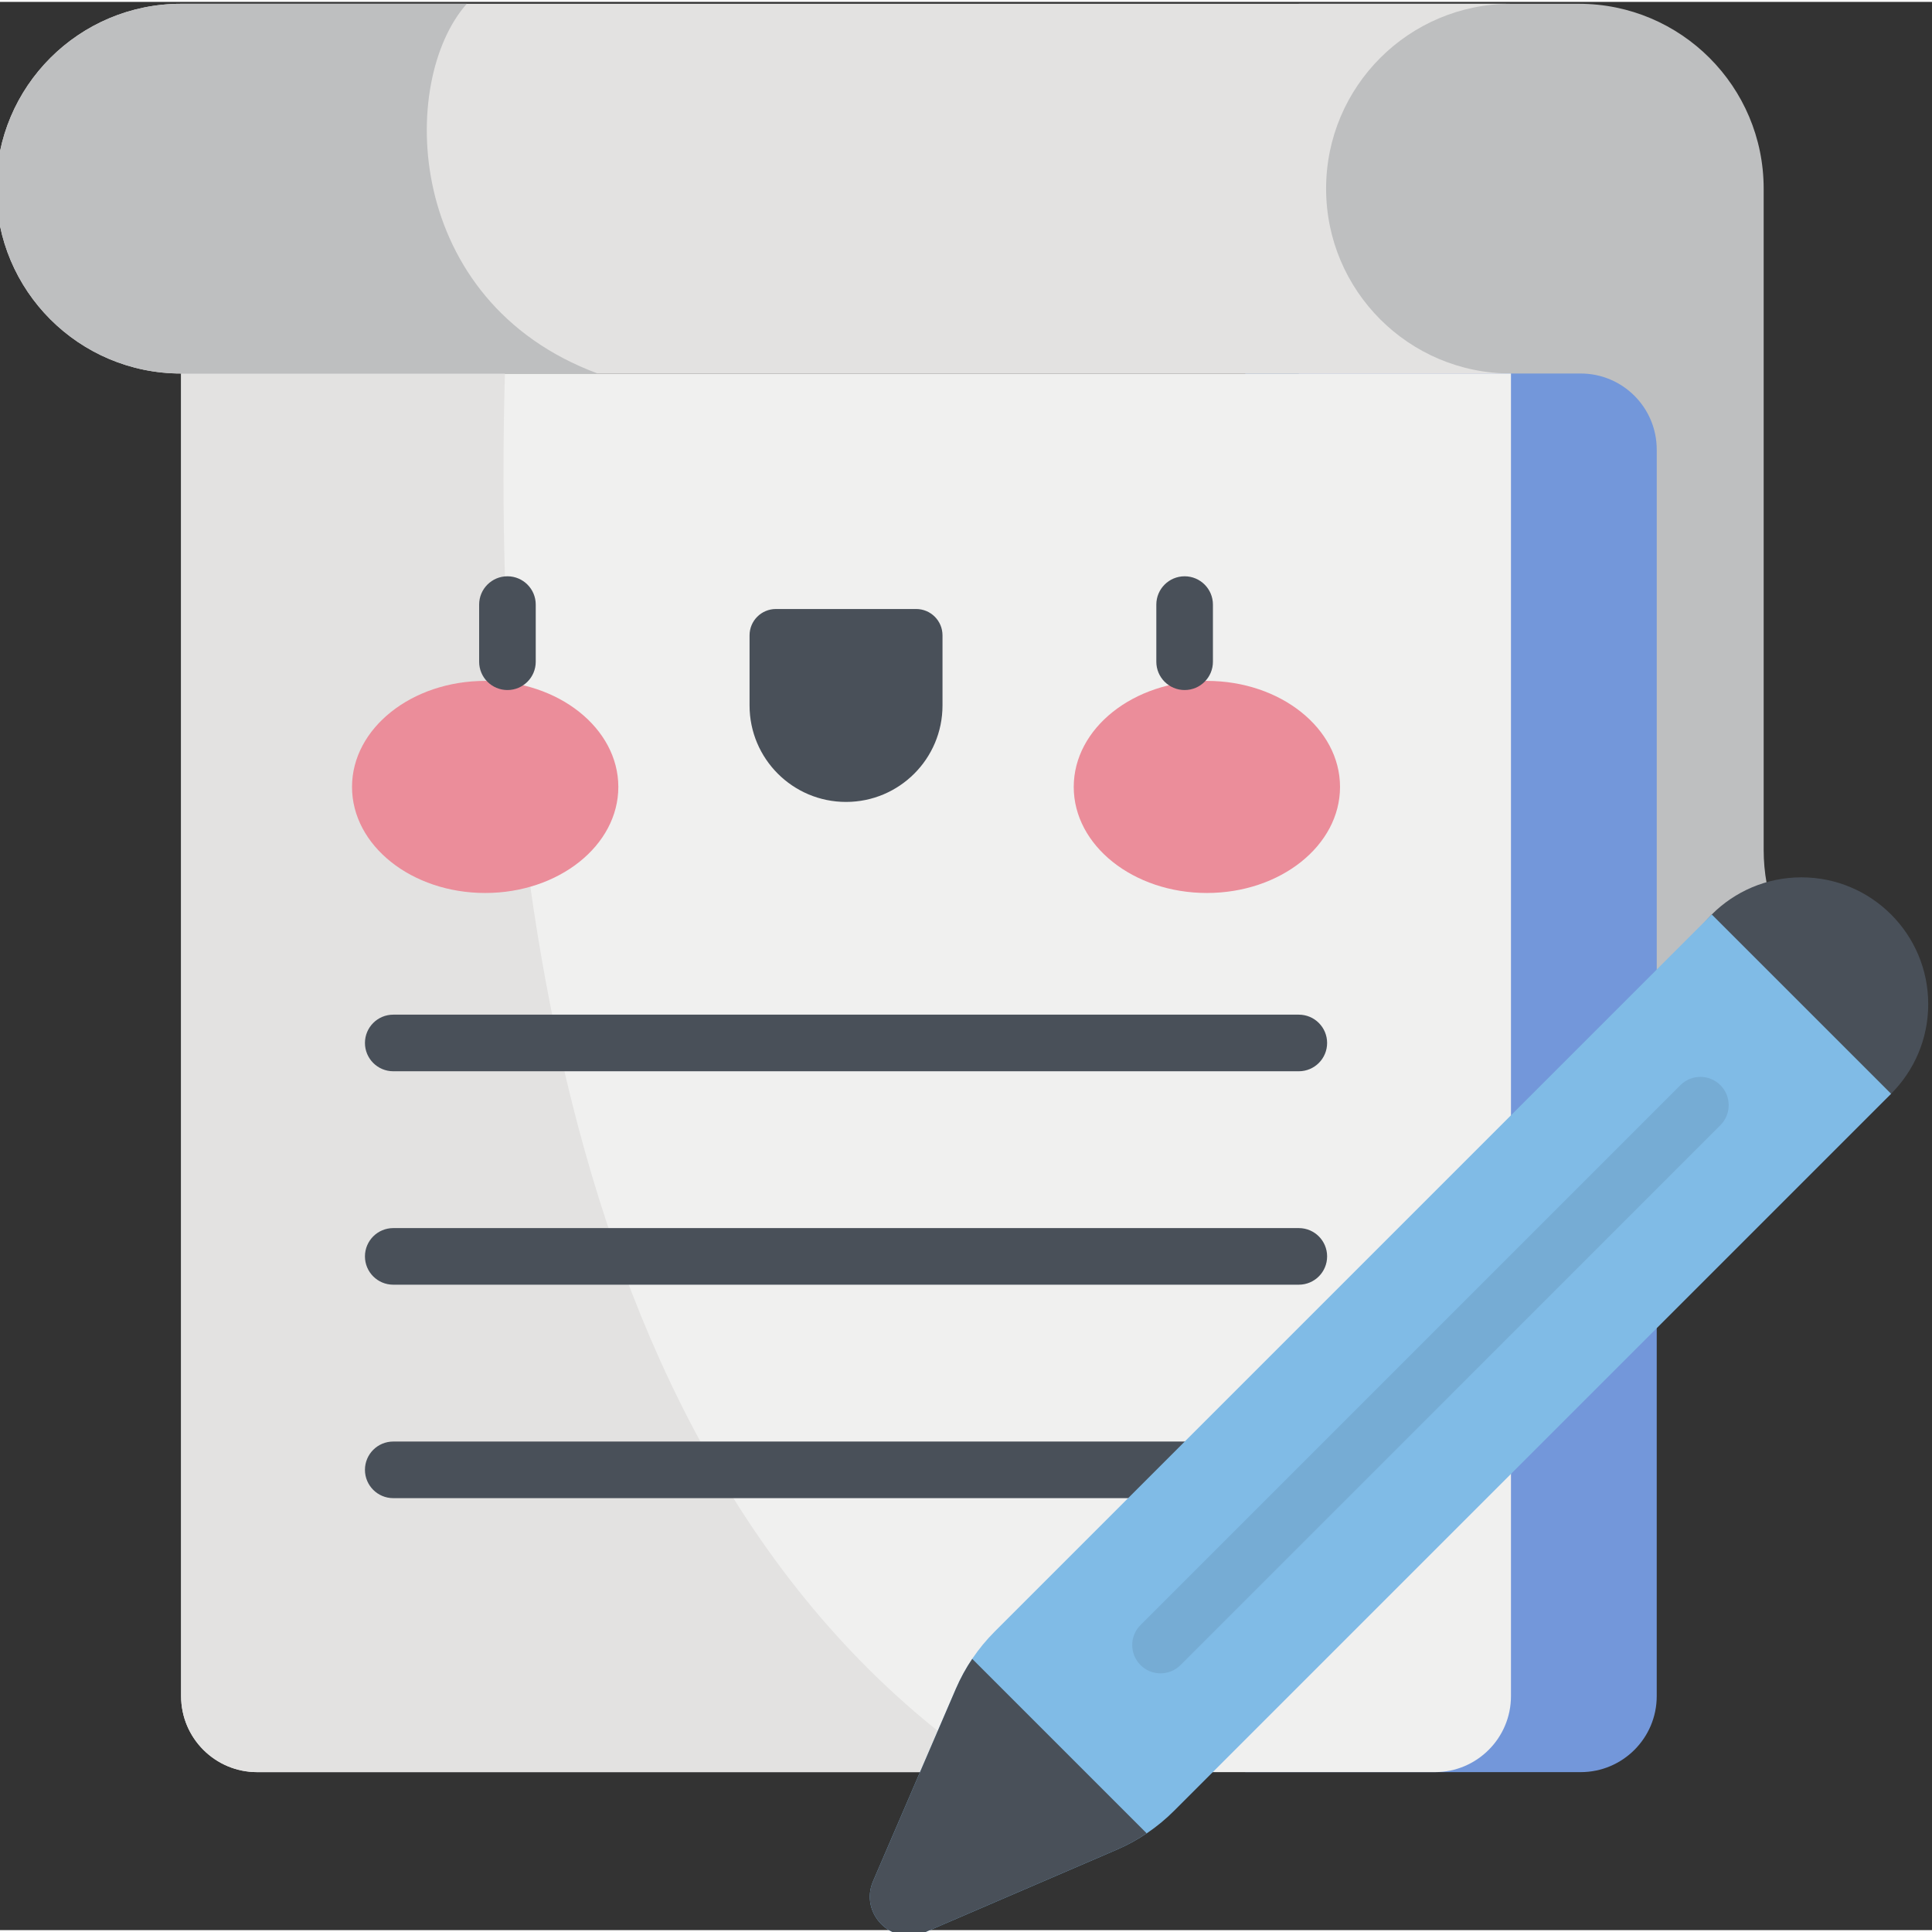 <svg height="511pt" viewBox="1 0 512 511" width="511pt" xmlns="http://www.w3.org/2000/svg"><rect x="1" y="0" width="512" height="511" fill="#333333" stroke="none"/><path d="m345.199 259.398v-258.898h74.199c27.059 0 48.992 21.934 48.992 48.992v175.266c0 6.012 1.086 11.77 3.066 17.094 3.172 8.516-3.391 17.547-12.477 17.547zm0 0" fill="#bebfc0"/><path d="m419.891 469.133h-88.879v-370.648h88.879c11.133 0 20.16 9.027 20.16 20.16v330.332c0 11.133-9.027 20.156-20.16 20.156zm0 0" fill="#7397da"/><path d="m381.262 469.133h-312.109c-11.137 0-20.16-9.023-20.16-20.156v-350.492h352.43v350.492c0 11.133-9.023 20.156-20.16 20.156zm0 0" fill="#f0f0ef"/><path d="m48.992 98.484v350.492c0 11.133 9.027 20.156 20.16 20.156h195.289c-117.645-78.844-132.852-253.023-129.633-370.648zm0 0" fill="#e3e2e1"/><path d="m401.422 98.484c-27.059 0-48.992-21.934-48.992-48.992 0-27.059 21.934-48.992 48.992-48.992h-352.43c-27.059 0-48.992 21.934-48.992 48.992 0 27.059 21.934 48.992 48.992 48.992zm0 0" fill="#e3e2e1"/><path d="m124.707.5h-75.715c-27.059 0-48.992 21.934-48.992 48.992 0 27.059 21.934 48.992 48.992 48.992h110.402c-51.504-19.125-52.848-77.523-34.688-97.984zm0 0" fill="#bebfc0"/><path d="m345.199 283.395h-239.984c-4.145 0-7.5-3.359-7.5-7.5s3.355-7.5 7.5-7.5h239.984c4.145 0 7.5 3.359 7.5 7.5s-3.355 7.5-7.5 7.5zm0 0" fill="#495059"/><path d="m345.199 339.957h-239.984c-4.145 0-7.5-3.355-7.5-7.5 0-4.141 3.355-7.5 7.5-7.5h239.984c4.145 0 7.5 3.359 7.5 7.5 0 4.145-3.355 7.5-7.5 7.5zm0 0" fill="#495059"/><path d="m345.199 396.523h-239.984c-4.145 0-7.5-3.359-7.5-7.5 0-4.145 3.355-7.5 7.5-7.5h239.984c4.145 0 7.5 3.355 7.5 7.5 0 4.141-3.355 7.5-7.5 7.5zm0 0" fill="#495059"/><path d="m164.863 208.047c0-15.52-15.797-28.102-35.285-28.102s-35.289 12.582-35.289 28.102 15.801 28.102 35.289 28.102 35.285-12.582 35.285-28.102zm0 0" fill="#eb8d9a"/><path d="m356.121 208.047c0-15.52-15.797-28.102-35.285-28.102-19.488 0-35.285 12.582-35.285 28.102s15.797 28.102 35.285 28.102c19.488 0 35.285-12.582 35.285-28.102zm0 0" fill="#eb8d9a"/><g fill="#495059"><path d="m135.477 182.367c-4.141 0-7.5-3.355-7.5-7.5v-15.145c0-4.141 3.359-7.5 7.5-7.5 4.141 0 7.5 3.359 7.5 7.5v15.145c0 4.145-3.359 7.5-7.5 7.5zm0 0"/><path d="m225.207 212.02c-14.117 0-25.566-11.445-25.566-25.562v-18.586c0-3.855 3.125-6.98 6.98-6.98h37.172c3.855 0 6.98 3.125 6.98 6.98v18.586c0 14.117-11.449 25.562-25.566 25.562zm0 0"/><path d="m314.938 182.367c-4.141 0-7.5-3.355-7.5-7.5v-15.145c0-4.141 3.359-7.5 7.5-7.5s7.5 3.359 7.5 7.5v15.145c0 4.145-3.355 7.5-7.5 7.5zm0 0"/><path d="m512 265.605c0 18.555-15.043 33.598-33.602 33.598-18.555 0-33.598-15.043-33.598-33.598 0-18.559 15.043-33.602 33.598-33.602 18.559 0 33.602 15.043 33.602 33.602zm0 0"/></g><path d="m454.641 241.848-190.043 190.043c-4.355 4.352-7.84 9.492-10.273 15.145l-21.941 50.969c-3.707 8.609 5.008 17.324 13.621 13.617l50.965-21.941c5.652-2.434 10.793-5.918 15.145-10.27l190.047-190.047zm0 0" fill="#80bbe6"/><path d="m258.648 439.117c-1.68 2.496-3.129 5.145-4.324 7.918l-21.941 50.969c-3.707 8.609 5.008 17.324 13.621 13.617l50.965-21.941c2.773-1.195 5.422-2.645 7.918-4.324zm0 0" fill="#495059"/><path d="m308.547 442.957c-1.918 0-3.836-.73-5.301-2.195-2.93-2.93-2.93-7.68 0-10.609l143.07-143.07c2.93-2.93 7.68-2.93 10.605 0 2.93 2.93 2.93 7.68 0 10.605l-143.07 143.074c-1.465 1.465-3.383 2.195-5.305 2.195zm0 0" fill="#76acd4"/></svg>